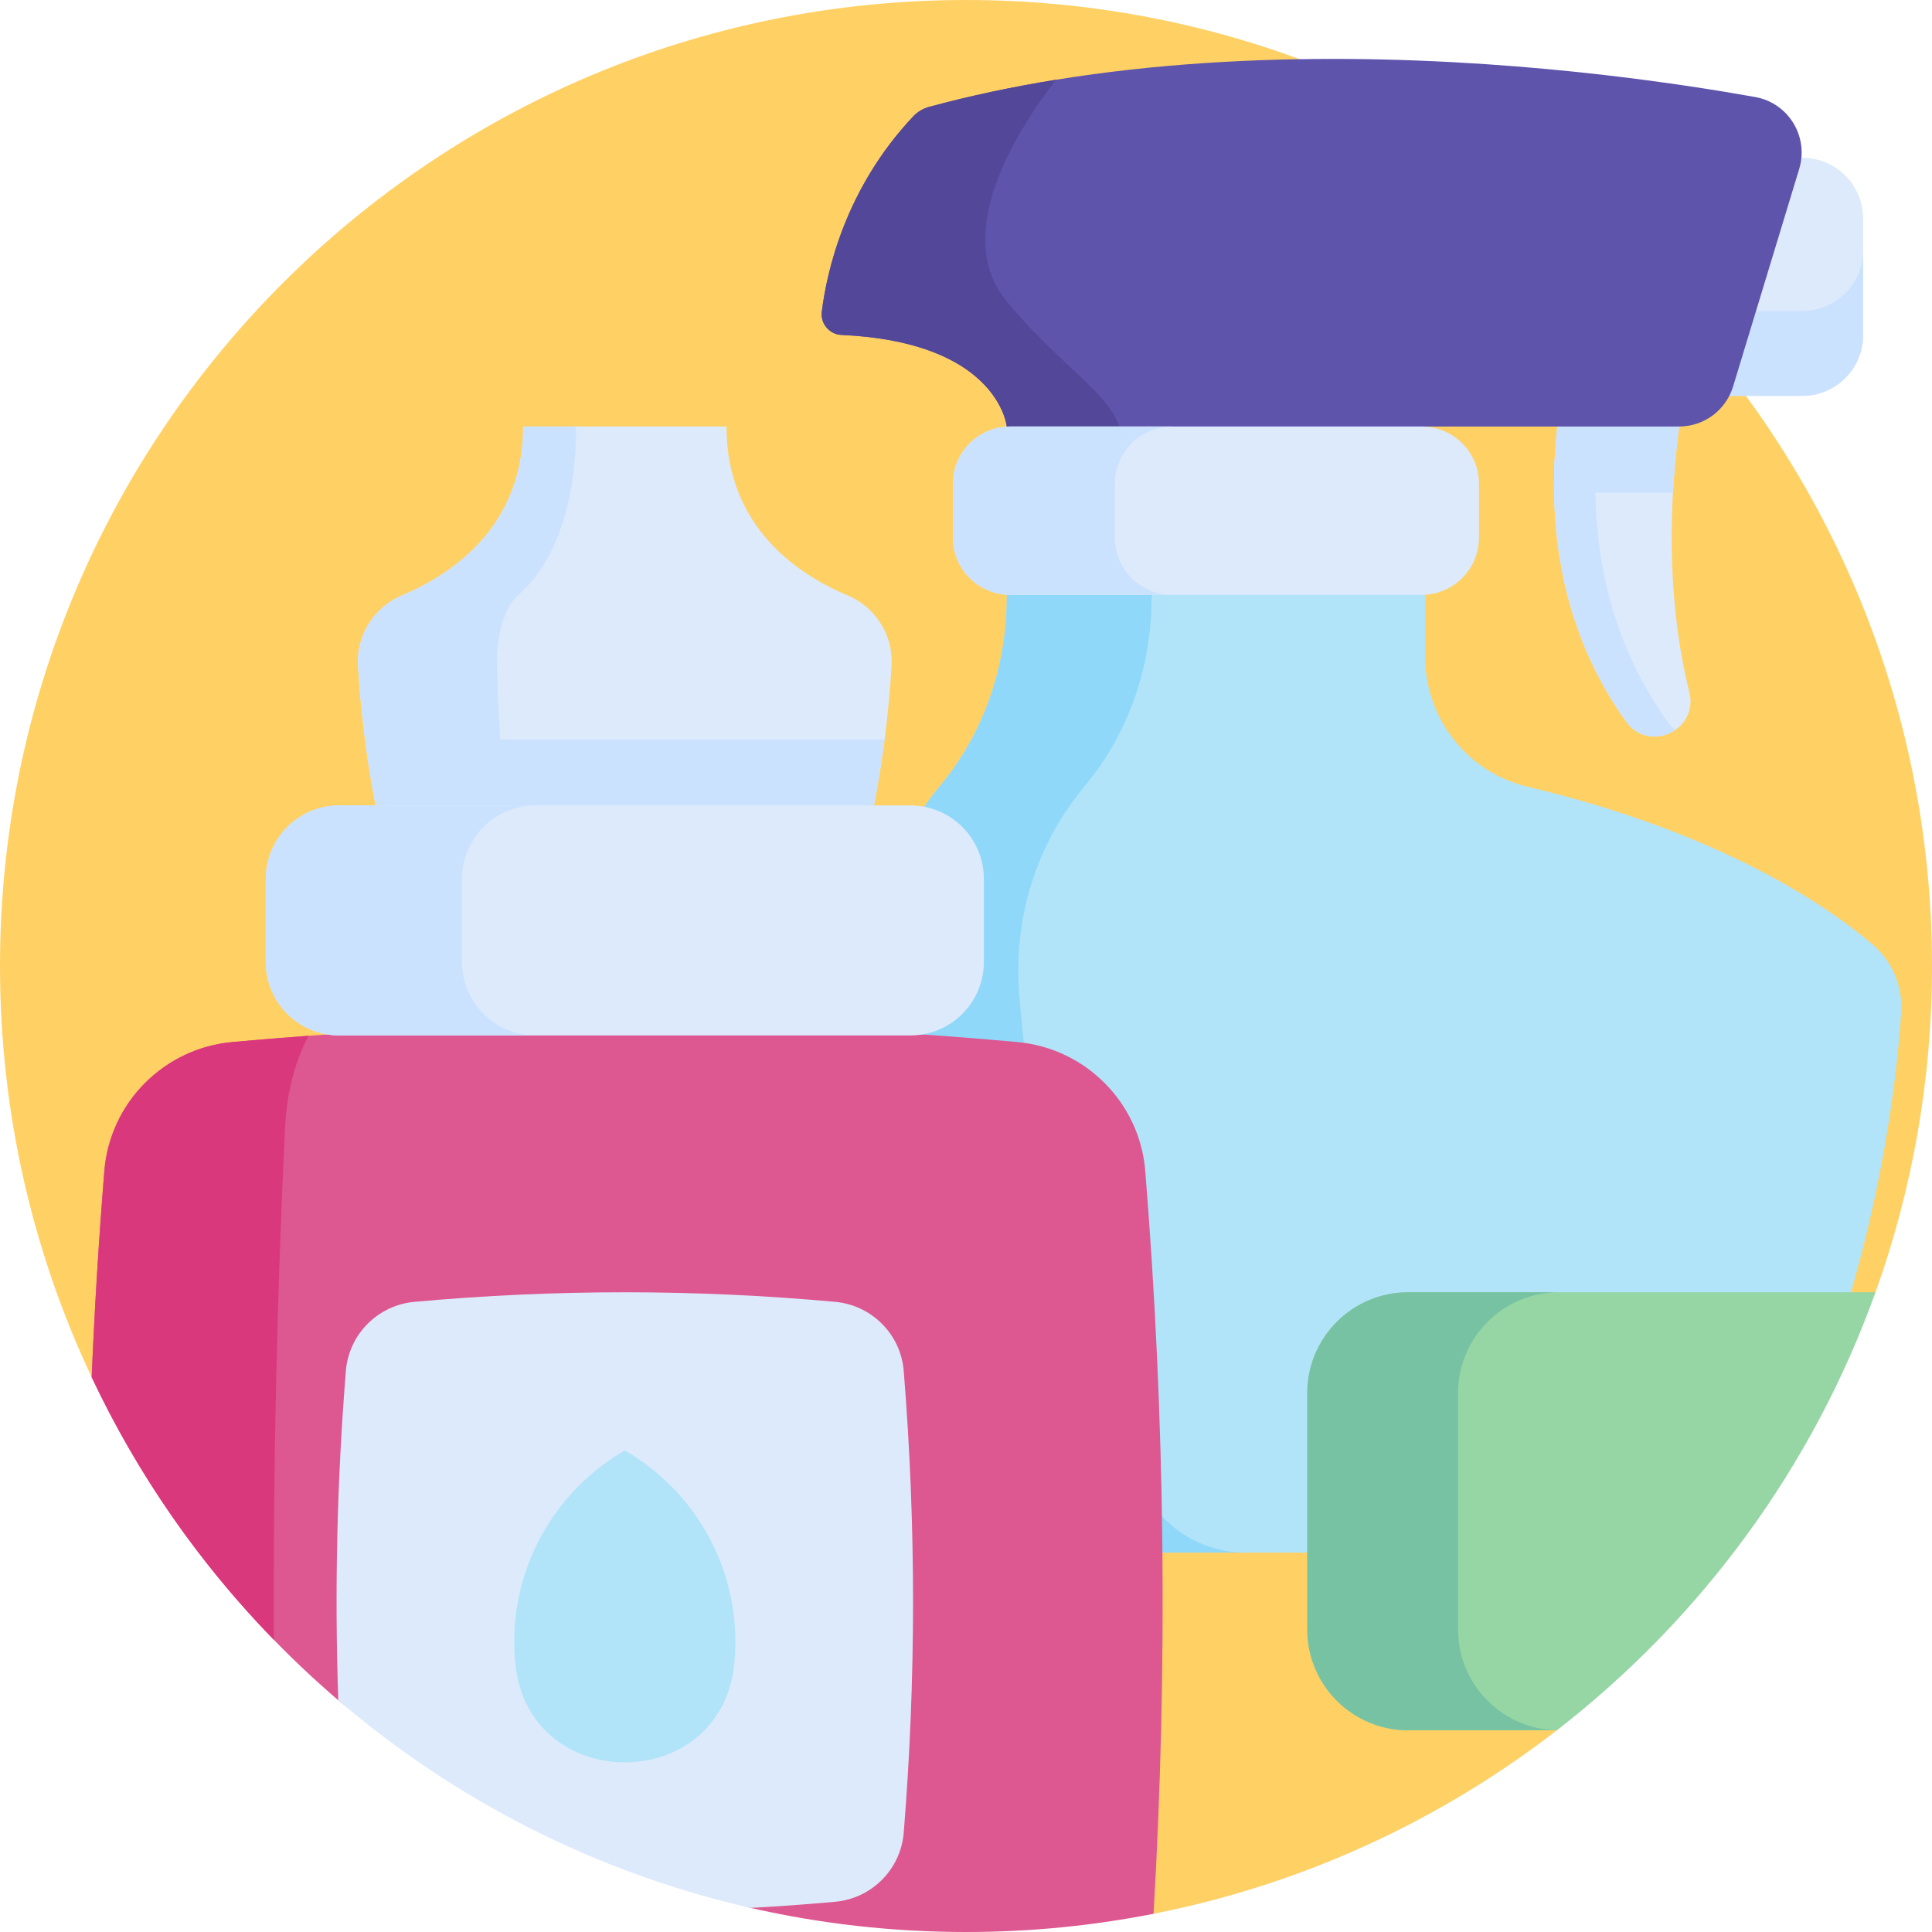 <svg id="Capa_1" enable-background="new 0 0 512 512" height="512" viewBox="0 0 512 512" width="512" xmlns="http://www.w3.org/2000/svg"><g><path d="m512 256c0 30.34-5.28 59.46-14.98 86.47-6.226 17.359-44.438 46.299-44.438 46.299s-16.116 51.282-40.012 69.781c-30.8 23.84-67.19 40.81-106.87 48.62-16.08 3.17-269.22-116.34-281.4-142.19 0-.01 0-.01 0-.01-15.59-33.06-24.3-70-24.3-108.97 0-141.38 114.62-256 256-256s256 114.62 256 256z" fill="#ffd064"/><g><path d="m411.848 130.576c.398 26.744 8.989 46.546 19.085 60.647 6.035 8.432 19.26 2.285 16.76-7.779-3.878-15.629-5.414-33.448-4.339-52.868.318-5.717.86-11.569 1.64-17.548l-15.072-22.827-17.206 22.827c-.685 6.155-.947 11.999-.868 17.548z" fill="#ddeafb"/><path d="m444.029 193.416c-3.868 2.691-9.649 2.615-13.096-2.194-10.092-14.09-18.683-33.897-19.082-60.64-.087-5.554.184-11.4.865-17.548l17.202-22.832 5.122 7.758-11.357 15.074c-.681 6.148-.951 11.994-.865 17.548.4 26.743 8.99 46.55 19.082 60.64.638.898 1.362 1.622 2.129 2.194z" fill="#cbe2ff"/><path d="m477.632 104.912h-34.009v-63.095h34.009c8.903 0 16.12 7.217 16.12 16.12v30.854c.001 8.903-7.217 16.121-16.12 16.121z" fill="#ddeafb"/><path d="m443.624 82.39v22.525h34.014c8.902 0 16.115-7.222 16.115-16.123v-22.525c0 8.902-7.214 16.123-16.115 16.123z" fill="#cbe2ff"/><path d="m231.716 263.375c2.285 28.838 9.578 82.327 32.74 130.911 5 10.486 15.582 17.166 27.198 17.166h151.748c11.433 0 4.133-12.428 9.181-22.683 6.475-13.163 29.508-20.315 33.745-32.934 12.744-37.95 16.436-71.335 17.506-87.492.454-6.895-2.341-13.607-7.612-18.082-12.508-10.613-40.63-29.698-91.444-41.785-15.9-3.79-27.095-18.042-27.095-34.388v-16.45l-24.419-9.825-31.02-12.477-55.439 22.302v.756c0 18.153-6.059 35.901-17.668 49.85-.963 1.162-1.895 2.349-2.779 3.535-11.036 14.803-16.107 33.187-14.642 51.596z" fill="#b1e4f9"/><path d="m330.035 411.453h-38.381c-11.616 0-22.194-6.678-27.197-17.17-23.167-48.581-30.45-102.068-32.741-130.908-1.47-18.413 3.609-36.793 14.641-51.596.886-1.189 1.815-2.377 2.777-3.533 11.616-13.95 17.667-31.703 17.667-49.856v-.757l55.443-22.292 19.19 7.715-36.242 14.577v.757c0 18.153-6.062 35.907-17.667 49.856-.962 1.156-1.902 2.345-2.777 3.533-11.043 14.803-16.111 33.184-14.652 51.596 2.291 28.84 9.584 82.327 32.741 130.908 5.003 10.492 15.582 17.17 27.198 17.17z" fill="#90d8f9"/><path d="m411.848 130.576h31.506c.318-5.717.86-11.569 1.64-17.548l-15.072-22.827-17.206 22.827c-.685 6.155-.947 11.999-.868 17.548z" fill="#cbe2ff"/><path d="m476.808 44.76-17.526 57.679c-1.913 6.289-7.715 10.59-14.285 10.59h-68.247l-54.503 16.662-25.058-7.532-30.385-9.13s-.659-6.916-8.407-13.388c-6.181-5.165-16.9-10.049-35.41-10.881-3.188-.14-5.586-2.982-5.197-6.159 1.286-10.438 6.127-32.568 24.226-51.758 1.135-1.2 2.583-2.075 4.171-2.507 11.043-2.993 22.313-5.359 33.648-7.196 52.666-8.547 106.661-5.727 145.517-1.243.032.011.065.011.097.011 16.316 1.891 29.974 4.063 39.732 5.813 8.785 1.578 14.22 10.492 11.627 19.039z" fill="#5e54ac"/><path d="m297.189 122.16-30.385-9.13s-.659-6.916-8.407-13.388c-6.181-5.165-16.9-10.049-35.41-10.881-3.188-.14-5.586-2.982-5.197-6.159 1.286-10.438 6.127-32.568 24.226-51.758 1.135-1.2 2.583-2.075 4.171-2.507 11.043-2.993 22.313-5.359 33.648-7.196-10.784 13.993-27.694 41.158-12.967 58.825 18.402 22.085 33.184 26.385 30.321 42.194z" fill="#524798"/><path d="m376.753 113.026h-109.019c-8.395 0-15.201 6.806-15.201 15.201v14.213c0 8.395 6.806 15.201 15.201 15.201h109.019c8.395 0 15.201-6.806 15.201-15.201v-14.213c0-8.395-6.805-15.201-15.201-15.201z" fill="#ddeafb"/><path d="m310.647 157.639h-42.907c-8.4 0-15.207-6.8-15.207-15.199v-14.212c0-8.392 6.807-15.2 15.207-15.2h42.907c-8.4 0-15.199 6.808-15.199 15.2v14.212c0 8.4 6.8 15.199 15.199 15.199z" fill="#cbe2ff"/></g><g><path d="m236.284 176.456c-.41 6.9-1.07 13.45-1.85 19.48-2.94 22.61-7.66 38.04-7.66 38.04h-122.39s-4.32-14.11-7.26-35.1c-.97-6.83-1.78-14.38-2.25-22.42-.48-8.06 4.2-15.54 11.65-18.66 13.09-5.49 32.12-18.07 32.12-44.77h53.88c0 26.7 19.03 39.28 32.12 44.77 7.44 3.12 12.12 10.6 11.64 18.66z" fill="#ddeafb"/><path d="m152.673 113.031c0 26.7-9.12 39.28-15.4 44.77-3.56 3.12-5.81 10.6-5.58 18.66.93 32.75 4.56 57.52 4.56 57.52h-31.87s-7.58-24.77-9.51-57.52c-.48-8.06 4.2-15.54 11.64-18.66 13.1-5.49 32.13-18.07 32.13-44.77z" fill="#cbe2ff"/><path d="m305.7 507.17c-16.08 3.17-32.69 4.83-49.7 4.83-19.621 0-38.726-2.208-57.081-6.388-18.087-4.119-45.274-40.915-45.274-40.915s-46.699.691-63.994-14.11c-27.41-23.457-49.805-52.607-65.351-85.617.76-18.21 1.88-36.41 3.35-54.62 1.46-18.11 15.81-32.55 33.9-34.19 69.36-6.31 138.71-6.31 208.06 0 18.09 1.64 32.45 16.08 33.9 34.19 5.29 65.6 6.02 131.21 2.19 196.82z" fill="#dd5790"/><path d="m239.5 485.67c-.78 9.71-8.47 17.44-18.17 18.32-7.47.68-14.94 1.22-22.41 1.62-41.06-9.35-78.35-28.56-109.27-55.02-1.01-29.09-.34-58.18 2.01-87.27.78-9.71 8.47-17.44 18.17-18.32 37.17-3.38 74.33-3.38 111.5 0 9.7.88 17.39 8.61 18.17 18.32 3.29 40.78 3.29 81.57 0 122.35z" fill="#ddeafb"/><path d="m75.54 298.77c-2.17 45.26-3.16 90.52-2.99 135.78-19.69-20.23-36.07-43.72-48.25-69.57 0-.01 0-.01 0-.01.76-18.21 1.88-36.42 3.35-54.63 1.46-18.11 15.81-32.54 33.91-34.19 6.74-.61 13.48-1.17 20.22-1.66-3.52 6.52-5.8 14.96-6.24 24.28z" fill="#da387d"/><path d="m234.434 195.936c-2.94 22.61-7.66 38.04-7.66 38.04h-122.39s-4.32-14.11-7.26-35.1c2.99-1.87 6.52-2.94 10.3-2.94z" fill="#cbe2ff"/><path d="m241.236 274.406h-151.311c-10.769 0-19.498-8.73-19.498-19.498v-21.973c0-10.769 8.73-19.498 19.498-19.498h151.312c10.769 0 19.498 8.73 19.498 19.498v21.973c-.001 10.768-8.73 19.498-19.499 19.498z" fill="#ddeafb"/><path d="m141.936 274.404h-52.01c-10.77 0-19.5-8.73-19.5-19.5v-21.97c0-10.77 8.73-19.5 19.5-19.5h52.01c-10.76 0-19.49 8.73-19.49 19.5v21.97c0 10.77 8.73 19.5 19.49 19.5z" fill="#cbe2ff"/><path d="m165.58 384.376c-17.511 10.134-29.302 29.056-29.302 50.744 0 1.88.089 3.739.262 5.573 3.317 35.134 54.762 35.134 58.08 0 .173-1.834.262-3.693.262-5.573 0-21.688-11.79-40.61-29.302-50.744z" fill="#b1e4f9"/></g><path d="m497.02 342.47c-16.62 46.34-46.24 86.5-84.45 116.08h-39.39c-14.77 0-26.75-11.98-26.75-26.75v-62.59c0-14.77 11.98-26.74 26.75-26.74z" fill="#95d6a4"/><path d="m413.154 458.552h-39.97c-14.77 0-26.75-11.98-26.75-26.75v-62.59c0-14.77 11.98-26.75 26.75-26.75h39.97c-14.78 0-26.75 11.98-26.75 26.75v62.59c0 14.77 11.97 26.75 26.75 26.75z" fill="#78c2a4"/></g></svg>